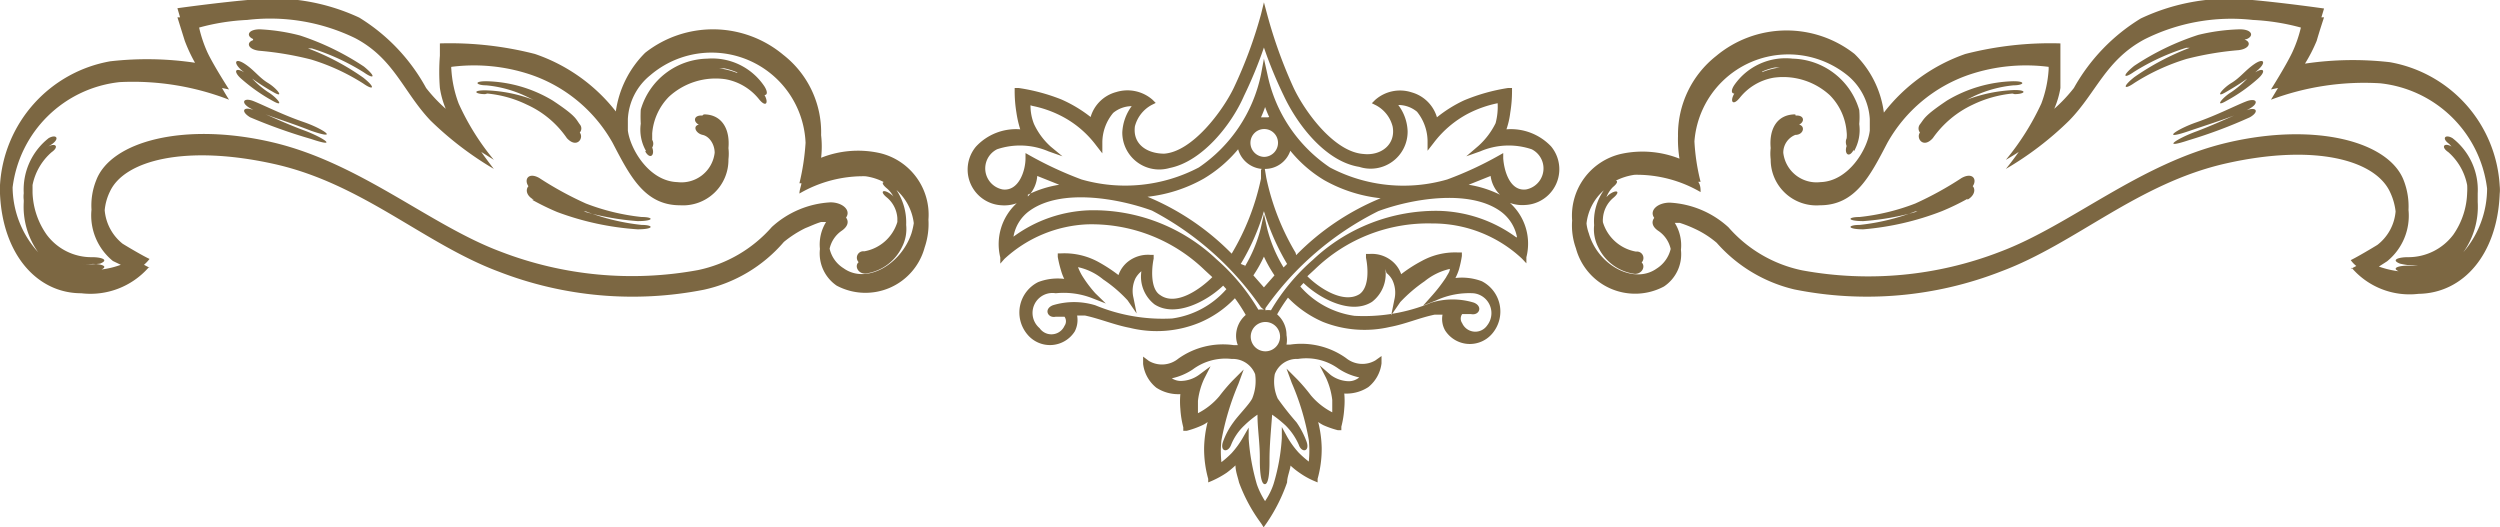 <svg xmlns="http://www.w3.org/2000/svg" viewBox="0 0 85.25 17.98"><defs><style>.cls-1{fill:#7c6742;fill-rule:evenodd;}</style></defs><title>venz_d</title><g id="Layer_2" data-name="Layer 2"><g id="Layer_1-2" data-name="Layer 1"><path class="cls-1" d="M43.11,5.35a.48.48,0,0,1-.47-.48.47.47,0,1,1,.94,0,.48.48,0,0,1-.47.48M43.24,4h-.13L43,4a3.65,3.65,0,0,0,.14-.35,3.45,3.45,0,0,0,.14.34m-.14,13.1a2.72,2.72,0,0,1-.28-.57,7.39,7.39,0,0,1-.28-1.56l0-.38-.19.33a3,3,0,0,1-.39.54,3.38,3.38,0,0,1-.35.31,3.67,3.67,0,0,1,0-.74,9.09,9.09,0,0,1,.58-1.93l.18-.49-.37.37a6,6,0,0,0-.46.54,2.34,2.34,0,0,1-.73.58c0-.14,0-.3,0-.42a2.47,2.47,0,0,1,.21-.75l.22-.43-.39.29a1.08,1.08,0,0,1-.62.21.56.56,0,0,1-.31-.09,2.06,2.06,0,0,0,.71-.3A1.87,1.87,0,0,1,42,12.24a.82.82,0,0,1,.8.52,1.59,1.59,0,0,1-.1.83c-.1.2-.48.58-.64.81a2.54,2.54,0,0,0-.35.65c-.13.35.16.41.27.12a1.85,1.85,0,0,1,.45-.66,3.28,3.28,0,0,1,.45-.37c0,.51.09,1,.08,1.56,0,.11,0,.81.17.81s.16-.7.16-.81c0-.52.05-1,.09-1.56a4.14,4.14,0,0,1,.46.37,2.15,2.15,0,0,1,.45.66c.1.29.39.23.26-.12a2.87,2.87,0,0,0-.34-.65,9.76,9.76,0,0,1-.64-.81,1.41,1.41,0,0,1-.1-.83.8.8,0,0,1,.79-.52,1.87,1.87,0,0,1,1.38.33,2.06,2.06,0,0,0,.71.3A.56.56,0,0,1,46,13a1.08,1.08,0,0,1-.62-.21L45,12.46l.22.43a2.47,2.47,0,0,1,.21.75c0,.12,0,.28,0,.42a2.34,2.34,0,0,1-.73-.58,6,6,0,0,0-.46-.54l-.37-.37.18.49A8.54,8.54,0,0,1,44.63,15a3.67,3.67,0,0,1,0,.74,3.38,3.38,0,0,1-.35-.31,3,3,0,0,1-.39-.54l-.18-.33,0,.38a6.81,6.81,0,0,1-.28,1.56,2.31,2.31,0,0,1-.28.57m0-5.09a.48.48,0,1,1,0-1,.48.48,0,0,1,0,1m-.05-1.42a.63.63,0,0,0-.19,0,7,7,0,0,0-1.43-1.72,6.1,6.1,0,0,0-4.3-1.67,4.63,4.63,0,0,0-2.62.9,1.36,1.36,0,0,1,.56-.89c1.07-.76,3-.42,4.16,0A10.36,10.36,0,0,1,43,10.48ZM51.7,8.09a4.66,4.66,0,0,0-2.63-.9,6.12,6.12,0,0,0-4.3,1.67,7,7,0,0,0-1.43,1.72.63.63,0,0,0-.19,0l0-.07A10.36,10.36,0,0,1,47,7.2c1.13-.42,3.09-.76,4.16,0a1.41,1.41,0,0,1,.57.89M38.92,9.26a1.2,1.2,0,0,0,.45,1.12c.71.46,1.78-.1,2.34-.64l.11.12a3,3,0,0,1-1.85,1,6,6,0,0,1-2.62-.45,2.47,2.47,0,0,0-1.45,0c-.32.13-.17.45.1.39l.3,0a.27.27,0,0,1,0,.31.49.49,0,0,1-.85.08A.68.68,0,0,1,36,10a2.68,2.68,0,0,1,1.25.17l.46.18L37.35,10a4.27,4.27,0,0,1-.45-.6,1.92,1.92,0,0,1-.14-.29,2,2,0,0,1,.86.42,4.66,4.66,0,0,1,.83.71l.31.45-.11-.54a1,1,0,0,1,.07-.66.88.88,0,0,1,.2-.24m4.54.14-.36.41-.36-.41a4.41,4.41,0,0,0,.36-.64,4.41,4.41,0,0,0,.36.64m-1-.33L42.31,9A7.57,7.57,0,0,0,43.1,7.2,8,8,0,0,0,43.89,9l-.12.12a4.83,4.83,0,0,1-.56-1.33l-.11-.5-.11.5a4.83,4.83,0,0,1-.56,1.33m4.85.19a.73.73,0,0,1,.2.24,1,1,0,0,1,.07.66l-.11.54.31-.45a5.11,5.11,0,0,1,.83-.71,2.1,2.1,0,0,1,.86-.42c0,.1-.08.19-.13.29a5.3,5.3,0,0,1-.46.6l-.32.36.45-.18A2.7,2.7,0,0,1,50.24,10a.68.68,0,0,1,.47,1.1.49.49,0,0,1-.85-.08.27.27,0,0,1,0-.31l.3,0c.28.06.42-.26.1-.39a2.47,2.47,0,0,0-1.45,0,6,6,0,0,1-2.62.45,3,3,0,0,1-1.85-1l.11-.12c.56.54,1.63,1.1,2.34.64a1.2,1.2,0,0,0,.45-1.12M43,5.79l0,.3a8.32,8.32,0,0,1-1,2.56,8.67,8.67,0,0,0-2.87-1.94,5,5,0,0,0,1.92-.62,4.55,4.55,0,0,0,1.17-1,.92.92,0,0,0,.81.67m1.15,2.86a8.32,8.32,0,0,1-1-2.56l-.05-.3A.91.91,0,0,0,44,5.14a4.39,4.39,0,0,0,1.15,1,5,5,0,0,0,1.93.62,8.61,8.61,0,0,0-2.88,1.94m-9-5.09a3.79,3.79,0,0,1,1,.35,3.45,3.45,0,0,1,1.18,1l.21.27V4.85a1.58,1.58,0,0,1,.37-1,1,1,0,0,1,.63-.23,1.64,1.64,0,0,0-.32.9,1.26,1.26,0,0,0,1.61,1.21C41,5.51,42,4.24,42.42,3.27a14.57,14.57,0,0,0,.68-1.65,14.57,14.57,0,0,0,.68,1.65c.47,1,1.43,2.24,2.57,2.42A1.26,1.26,0,0,0,48,4.48a1.57,1.57,0,0,0-.32-.9,1,1,0,0,1,.64.23,1.62,1.62,0,0,1,.36,1v.33l.21-.27a3.54,3.54,0,0,1,1.18-1,3.86,3.86,0,0,1,1-.35A2.2,2.2,0,0,1,51,4.2a2.56,2.56,0,0,1-.58.77L50,5.33l.48-.17a2.46,2.46,0,0,1,1.75-.07.73.73,0,0,1-.19,1.37c-.55.07-.75-.63-.78-1.06V5.22l-.16.09a12,12,0,0,1-1.75.81,5.37,5.37,0,0,1-4-.41,5.06,5.06,0,0,1-2.13-3.17L43.1,2,43,2.54a5.08,5.08,0,0,1-2.12,3.17,5.4,5.4,0,0,1-4,.41,12.52,12.52,0,0,1-1.75-.81l-.16-.09V5.4c0,.42-.23,1.13-.78,1.06A.73.73,0,0,1,34,5.09a2.46,2.46,0,0,1,1.75.07l.48.17L35.83,5a2.38,2.38,0,0,1-.57-.77,1.69,1.69,0,0,1-.12-.64m-.09,3.11A1.09,1.09,0,0,0,35.37,6l.75.3a3.71,3.71,0,0,0-1.07.34m16.1,0a3.71,3.71,0,0,0-1.07-.34l.75-.3a1.09,1.09,0,0,0,.32.64M44,15.87a2.42,2.42,0,0,0,.31.25,2.69,2.69,0,0,0,.5.28l.12.05,0-.12a3.81,3.81,0,0,0,.14-1.06,4,4,0,0,0-.12-.88,1.25,1.25,0,0,0,.18.11,3.17,3.17,0,0,0,.49.17l.12,0,0-.12a3.31,3.31,0,0,0,.1-.63,2.77,2.77,0,0,0,0-.5,1.37,1.37,0,0,0,.82-.22,1.23,1.23,0,0,0,.45-.81l0-.25-.21.15a.88.88,0,0,1-1-.08,2.63,2.63,0,0,0-1.9-.46l-.13,0a.86.86,0,0,0,0-.32.93.93,0,0,0-.32-.71,5.57,5.57,0,0,1,.37-.57,3.69,3.69,0,0,0,1.2.83,3.83,3.83,0,0,0,2.27.17c.54-.1,1-.31,1.53-.42l.27,0a.79.79,0,0,0,.09.54,1,1,0,0,0,1.61.1,1.16,1.16,0,0,0-.36-1.78,1.92,1.92,0,0,0-.9-.11,1.78,1.78,0,0,0,.12-.29,3.78,3.78,0,0,0,.1-.46l0-.12h-.12a2.35,2.35,0,0,0-1.25.29,4.8,4.8,0,0,0-.7.45,1,1,0,0,0-.34-.47,1.08,1.08,0,0,0-.74-.22h-.12l0,.13c.07.33.12,1-.22,1.24-.54.34-1.37-.2-1.78-.61l.26-.24a5.55,5.55,0,0,1,4-1.56A4.45,4.45,0,0,1,51.9,8.82l.15.16,0-.21a1.87,1.87,0,0,0-.56-1.85,1.24,1.24,0,0,0,.52.07,1.22,1.22,0,0,0,.88-2,1.89,1.89,0,0,0-1.52-.58,2.77,2.77,0,0,0,.13-.57,4.52,4.52,0,0,0,.06-.74V3l-.13,0a6.43,6.43,0,0,0-1.5.42A4.44,4.44,0,0,0,49,4a1.25,1.25,0,0,0-.86-.85,1.28,1.28,0,0,0-1.25.26l-.11.11.14.07a1.13,1.13,0,0,1,.57.73c.11.61-.4,1-1,.93-1-.07-2-1.45-2.38-2.26A16,16,0,0,1,43.21.49L43.1.08,43,.49A15.31,15.31,0,0,1,42.07,3c-.38.79-1.41,2.17-2.37,2.24-.57,0-1.08-.31-1-.93a1.16,1.16,0,0,1,.57-.73l.14-.07-.11-.11a1.3,1.3,0,0,0-1.24-.26,1.24,1.24,0,0,0-.87.85,4.61,4.61,0,0,0-1-.6A6.51,6.51,0,0,0,34.73,3L34.6,3V3.1a4.52,4.52,0,0,0,.06.74,3.63,3.63,0,0,0,.13.57A1.86,1.86,0,0,0,33.28,5a1.22,1.22,0,0,0,.87,2,1.24,1.24,0,0,0,.52-.07,1.89,1.89,0,0,0-.56,1.85l0,.21.14-.16a4.45,4.45,0,0,1,2.83-1.18,5.55,5.55,0,0,1,4,1.56l.26.24c-.41.41-1.24,1-1.78.61-.34-.21-.29-.91-.22-1.24l0-.13h-.12a1.1,1.1,0,0,0-.74.22,1,1,0,0,0-.34.47,5.34,5.34,0,0,0-.69-.45,2.41,2.41,0,0,0-1.26-.29h-.12l0,.12a3.84,3.84,0,0,0,.11.46,1.72,1.72,0,0,0,.11.29,1.86,1.86,0,0,0-.89.11,1.16,1.16,0,0,0-.37,1.78,1,1,0,0,0,1.62-.1.85.85,0,0,0,.08-.54l.27,0c.51.11,1,.32,1.53.42A3.83,3.83,0,0,0,40.91,11a3.59,3.59,0,0,0,1.2-.83,5.57,5.57,0,0,1,.37.57.94.94,0,0,0-.33.71.87.87,0,0,0,.06.32l-.13,0a2.63,2.63,0,0,0-1.9.46.88.88,0,0,1-1,.08l-.2-.15,0,.25a1.23,1.23,0,0,0,.45.81,1.37,1.37,0,0,0,.82.22,2.77,2.77,0,0,0,0,.5,3.31,3.31,0,0,0,.1.63l0,.12.12,0A3.17,3.17,0,0,0,41,14.5a.87.87,0,0,0,.18-.11,4,4,0,0,0-.12.88,3.81,3.81,0,0,0,.14,1.06l0,.12.12-.05a3.15,3.15,0,0,0,.51-.28,3.31,3.31,0,0,0,.3-.25c0,.2.08.4.12.58A5.54,5.54,0,0,0,43,17.84l.09.14.1-.14a5.85,5.85,0,0,0,.7-1.39c0-.18.09-.38.12-.58M80.19,9.13a2.6,2.6,0,0,0,2.28.89C84,10,85.16,8.67,85.24,6.61a1.22,1.22,0,0,0,0-.27v0a4.54,4.54,0,0,0-3.75-4.22,11.12,11.12,0,0,0-2.89.05A5.38,5.38,0,0,0,79,1.39c.1-.35.25-.8.25-.8h-.09l.09-.3S77.92.1,76.81,0A7.06,7.06,0,0,0,73,.63,6.47,6.47,0,0,0,70.72,3a5.2,5.2,0,0,1-.67.71A3,3,0,0,0,70.26,3c0-.38,0-.85,0-1.07h0V1.48a11.66,11.66,0,0,0-3.24.36,6,6,0,0,0-2.78,2,3.4,3.4,0,0,0-1-2,3.75,3.75,0,0,0-4.72.07,3.41,3.41,0,0,0-1.3,2.73,4.09,4.09,0,0,0,.05.77,3.43,3.43,0,0,0-2-.16,2.16,2.16,0,0,0-1.66,2.27,2.3,2.3,0,0,0,.13.95,2.09,2.09,0,0,0,3,1.3,1.32,1.32,0,0,0,.58-1.25,1.45,1.45,0,0,0-.21-.92l.17,0a4.18,4.18,0,0,1,.53.21,3.25,3.25,0,0,1,.73.47,5.08,5.08,0,0,0,2.65,1.59,12.56,12.56,0,0,0,7.06-.62c2.54-.95,4.64-3,7.67-3.68s5.1-.11,5.59,1a2.07,2.07,0,0,1,.18.64,1.61,1.61,0,0,1-.62,1.14c-.16.1-.7.42-.91.52a1,1,0,0,0,.19.2l-.19.1M67.09,6.81c.25-.14.28-.36.18-.46.16-.23,0-.49-.38-.28a11.44,11.44,0,0,1-1.58.87,7.44,7.44,0,0,1-1.9.46c-.42,0-.44.14.13.14a9.08,9.08,0,0,0,1.85-.33l-.08,0a7.44,7.44,0,0,1-1.9.46c-.42,0-.44.15.13.15a9.57,9.57,0,0,0,2.68-.62,8.3,8.3,0,0,0,.87-.42m-7-4.32a2.58,2.58,0,0,1,.61-.16l-.17,0a2.06,2.06,0,0,0-.44.14m3.12,2.67c-.16.3-.33.13-.24-.13l0,0s-.06-.14,0-.26a.9.9,0,0,0,0-.22,2,2,0,0,0-.57-1.25,2.35,2.35,0,0,0-1.92-.6,1.89,1.89,0,0,0-1.15.68c-.24.3-.35.13-.19-.14h0c-.1,0-.12-.11,0-.29A2.13,2.13,0,0,1,61.13,2,2.43,2.43,0,0,1,63.4,3.75a2.63,2.63,0,0,1,0,.48,1.46,1.46,0,0,1-.18.93M68.7,3.21c.35,0,.45-.14,0-.14a5.07,5.07,0,0,0-1.65.34l.26-.13a4.11,4.11,0,0,1,1.35-.37c.35,0,.45-.14,0-.14a4.63,4.63,0,0,0-2.27.66c-.79.53-.77.62-.92.81a.23.23,0,0,0,0,.28l0,0c-.14.19.11.56.44.19a3.44,3.44,0,0,1,1.36-1.14,4,4,0,0,1,1.35-.38m7.92-1.84c.24.08.18.31-.2.36a10.67,10.67,0,0,0-1.78.3,7.22,7.22,0,0,0-1.78.82c-.34.24-.44.15,0-.2a8.78,8.78,0,0,1,1.89-1l-.12,0a7.6,7.6,0,0,0-1.78.82c-.34.24-.44.16,0-.2a8.84,8.84,0,0,1,2.19-1.06A6.67,6.67,0,0,1,76.38,1c.41,0,.49.22.24.33M76.72,4c.33-.19.23-.37-.11-.24l.11-.06c.33-.19.23-.38-.13-.24s-1,.47-1.69.71-1.25.64-.26.3c.62-.21,1.15-.38,1.54-.53-.36.16-.83.37-1.28.54-.66.24-1.25.63-.26.3A16.75,16.75,0,0,0,76.72,4M77,2.68c.28-.25.2-.4-.1-.21l.1-.09c.29-.26.19-.41-.12-.2s-.49.47-.79.65-.6.56-.17.3c.26-.15.5-.3.71-.45a3.37,3.37,0,0,1-.54.46c-.3.18-.6.55-.17.3A5.66,5.66,0,0,0,77,2.68M61.22,3.9c-.61,0-.9.48-.84,1.15a1.61,1.61,0,0,0,0,.38A1.56,1.56,0,0,0,62.06,7c1.21,0,1.71-1,2.3-2.13a5.08,5.08,0,0,1,2.78-2.32,6.07,6.07,0,0,1,2.72-.27.42.42,0,0,0,0,.07,4,4,0,0,1-.25,1.18,8.76,8.76,0,0,1-1.21,1.92s.18-.1.44-.27c-.24.34-.44.58-.44.58a11,11,0,0,0,2.16-1.65c.92-.94,1.24-2.06,2.57-2.77A6.6,6.6,0,0,1,76.82.68a7.59,7.59,0,0,1,1.64.26,4.41,4.41,0,0,1-.3.86c-.22.46-.72,1.25-.72,1.25L77.68,3l-.24.4a9.07,9.07,0,0,1,3.72-.56,4.11,4.11,0,0,1,3.65,3.59A3.34,3.34,0,0,1,84,8.6a2.68,2.68,0,0,0,.49-1.71v-.3a2.23,2.23,0,0,0-.86-1.88c-.24-.14-.39,0-.11.2L83.6,5h0c-.24-.15-.39,0-.11.19a2,2,0,0,1,.64,1.12,2,2,0,0,1,0,.26A2.63,2.63,0,0,1,83.66,8a1.92,1.92,0,0,1-1.56.77c-.3,0-.59.09-.26.22a2.59,2.59,0,0,0,.61.07,1.5,1.5,0,0,1-.35,0c-.28,0-.56.07-.31.19a3.14,3.14,0,0,1-.67-.16l.28-.18a2,2,0,0,0,.73-1.75,2.45,2.45,0,0,0-.16-1c-.5-1.33-3-2-6-1.3s-5.37,2.83-7.78,3.73a12.44,12.44,0,0,1-6.73.63,4.56,4.56,0,0,1-2.52-1.47,3.22,3.22,0,0,0-2-.84c-.42,0-.71.27-.53.52-.1.13-.08.3.15.45a1,1,0,0,1,.41.61,1.09,1.09,0,0,1-.48.67c-.78.55-2-.12-2.31-1.2a1.4,1.4,0,0,1-.08-.34,1.76,1.76,0,0,1,.59-1.13,1.83,1.83,0,0,0-.33,1.19,1.33,1.33,0,0,0,.14.75,1.62,1.62,0,0,0,1.25.91c.25,0,.37-.26.23-.39a.22.22,0,0,0-.19-.37,1.44,1.44,0,0,1-1.13-1,.59.59,0,0,1,0-.13,1,1,0,0,1,.35-.7c.28-.23.11-.31-.16-.1l-.07.07A1,1,0,0,1,55,6.38c.16-.13.17-.21.1-.22a2.07,2.07,0,0,1,.64-.2,4.33,4.33,0,0,1,2.25.59c0-.11,0-.23-.08-.35l.08,0a7.08,7.08,0,0,1-.21-1.38A3.21,3.21,0,0,1,63,2.57a2.09,2.09,0,0,1,.76,1.49c0,.13,0,.26,0,.39-.07.63-.72,1.73-1.68,1.76a1.14,1.14,0,0,1-1.27-1v0a.65.65,0,0,1,.41-.61c.28,0,.35-.3.13-.35.2-.1.18-.33-.12-.31M5.06,9.13A2.64,2.64,0,0,1,2.77,10C1.26,10,.09,8.67,0,6.61v-.3A4.56,4.56,0,0,1,3.76,2.09a11.12,11.12,0,0,1,2.89.05,5.38,5.38,0,0,1-.35-.75L6.05.59h.09L6.05.28S7.33.1,8.44,0a7,7,0,0,1,3.81.6A6.43,6.43,0,0,1,14.53,3a5.2,5.2,0,0,0,.67.71A3,3,0,0,1,15,3,7,7,0,0,1,15,1.9h0c0-.24,0-.42,0-.42a11.66,11.66,0,0,1,3.24.36A5.93,5.93,0,0,1,21,3.8a3.5,3.5,0,0,1,1-2,3.74,3.74,0,0,1,4.71.07A3.35,3.35,0,0,1,28,4.61a3.37,3.37,0,0,1,0,.77,3.41,3.41,0,0,1,2-.16,2.16,2.16,0,0,1,1.66,2.27,2.48,2.48,0,0,1-.13.95,2.09,2.09,0,0,1-3,1.3,1.33,1.33,0,0,1-.57-1.25,1.45,1.45,0,0,1,.21-.92l-.17,0c-.2.06-.36.14-.54.21a3.77,3.77,0,0,0-.73.47A5,5,0,0,1,24,9.88,12.6,12.6,0,0,1,17,9.26c-2.54-.95-4.64-3-7.66-3.67s-5.1-.12-5.59.94a1.82,1.82,0,0,0-.18.64,1.64,1.64,0,0,0,.61,1.14c.16.1.7.42.92.52a1.42,1.42,0,0,1-.19.2l.19.1m13.1-2.32c-.26-.14-.28-.35-.18-.46-.16-.23,0-.49.37-.28a11.59,11.59,0,0,0,1.59.87,7.44,7.44,0,0,0,1.9.46c.42,0,.44.14-.14.14a9,9,0,0,1-1.84-.33l.08,0a7.44,7.44,0,0,0,1.9.46c.42,0,.44.15-.14.15A9.65,9.65,0,0,1,19,7.23a8.54,8.54,0,0,1-.86-.42m7-4.32a2.55,2.55,0,0,0-.62-.16l.18,0a2.25,2.25,0,0,1,.44.14M22,5.16c.17.3.34.13.24-.13,0,0,0,0,0,0a.25.25,0,0,0,0-.26c0-.05,0-.13,0-.22a2,2,0,0,1,.57-1.25,2.35,2.35,0,0,1,1.92-.6,1.89,1.89,0,0,1,1.15.68c.24.3.34.13.19-.14h0c.1,0,.11-.11,0-.29A2.14,2.14,0,0,0,24.12,2a2.41,2.41,0,0,0-2.27,1.74,4.27,4.27,0,0,0,0,.48,1.46,1.46,0,0,0,.18.93M16.54,3.21c-.34,0-.45-.13,0-.13a5,5,0,0,1,1.66.33l-.27-.13a4,4,0,0,0-1.35-.37c-.34,0-.45-.14,0-.14a4.58,4.58,0,0,1,2.27.66c.8.53.78.62.92.81a.21.21,0,0,1,0,.28v0c.15.19-.1.56-.44.19a3.3,3.3,0,0,0-1.36-1.14,3.94,3.94,0,0,0-1.35-.38M8.63,1.37c-.24.08-.18.31.2.36a10.84,10.84,0,0,1,1.78.3,7.22,7.22,0,0,1,1.78.82c.34.24.44.15,0-.2a8.34,8.34,0,0,0-1.89-1l.13,0a7.6,7.6,0,0,1,1.78.82c.34.24.44.16,0-.2a9,9,0,0,0-2.18-1.06A6.63,6.63,0,0,0,8.86,1c-.4,0-.48.22-.23.33M8.53,4c-.33-.2-.24-.38.11-.25l-.11-.06c-.34-.19-.23-.38.12-.24s1,.47,1.7.71,1.24.64.26.3C10,4.22,9.46,4.05,9.06,3.9c.37.16.83.37,1.29.54.66.24,1.24.63.26.3A18.35,18.35,0,0,1,8.53,4M8.22,2.68c-.28-.25-.19-.4.11-.21l-.11-.09c-.28-.26-.19-.41.13-.2s.49.47.79.65.6.56.16.3a7.68,7.68,0,0,1-.7-.45,3,3,0,0,0,.54.46c.3.18.6.55.16.3a6,6,0,0,1-1.08-.76M24,3.9c.6,0,.9.48.84,1.15a1.64,1.64,0,0,1,0,.38A1.55,1.55,0,0,1,23.19,7c-1.21,0-1.71-1-2.3-2.13a5.08,5.08,0,0,0-2.78-2.32,6.07,6.07,0,0,0-2.72-.27.17.17,0,0,0,0,.07,4,4,0,0,0,.25,1.18,8.48,8.48,0,0,0,1.2,1.92l-.43-.27c.24.34.43.58.43.58a11.28,11.28,0,0,1-2.16-1.65C13.75,3.13,13.44,2,12.11,1.3A6.63,6.63,0,0,0,8.43.68,7.46,7.46,0,0,0,6.79.94a4.36,4.36,0,0,0,.29.86c.22.46.73,1.25.73,1.25L7.57,3c.13.23.24.4.24.4A9.09,9.09,0,0,0,4.08,2.8,4.12,4.12,0,0,0,.43,6.39,3.34,3.34,0,0,0,1.3,8.6,2.68,2.68,0,0,1,.81,6.89V6.82a.88.88,0,0,1,0-.23,2.23,2.23,0,0,1,.85-1.88c.25-.14.39,0,.12.2L1.64,5h0c.25-.14.39,0,.12.19a2,2,0,0,0-.65,1.12l0,.26A2.63,2.63,0,0,0,1.59,8a1.9,1.9,0,0,0,1.56.77c.3,0,.59.09.26.22A2.59,2.59,0,0,1,2.8,9a1.5,1.5,0,0,0,.35,0c.28,0,.56.07.31.19a3,3,0,0,0,.66-.16L3.85,8.9a2,2,0,0,1-.73-1.75,2.3,2.3,0,0,1,.16-1c.5-1.33,3-2,6-1.3s5.38,2.83,7.79,3.73a12.44,12.44,0,0,0,6.73.63,4.6,4.6,0,0,0,2.52-1.47,3.22,3.22,0,0,1,2-.84c.41,0,.71.27.53.52.1.13.07.3-.15.45a1,1,0,0,0-.41.61,1.06,1.06,0,0,0,.48.67c.77.55,1.95-.12,2.31-1.19a2.49,2.49,0,0,0,.08-.35,1.81,1.81,0,0,0-.59-1.13,2,2,0,0,1,.33,1.19,1.33,1.33,0,0,1-.14.75,1.62,1.62,0,0,1-1.26.91c-.24,0-.37-.26-.22-.39a.22.22,0,0,1,.19-.37,1.44,1.44,0,0,0,1.13-1s0-.09,0-.13a1,1,0,0,0-.35-.7c-.29-.23-.11-.31.15-.1a.23.23,0,0,1,.07.07,1,1,0,0,0-.22-.28c-.16-.13-.18-.21-.11-.22a1.94,1.94,0,0,0-.63-.2,4.33,4.33,0,0,0-2.25.59c0-.11.05-.23.07-.35l-.07,0a7.93,7.93,0,0,0,.21-1.38,3.21,3.21,0,0,0-5.3-2.3,2.05,2.05,0,0,0-.76,1.49c0,.13,0,.26,0,.39.08.63.72,1.73,1.69,1.76a1.14,1.14,0,0,0,1.27-1v0c0-.29-.18-.56-.41-.61s-.35-.3-.13-.35c-.2-.1-.18-.33.12-.31"/></g></g></svg>